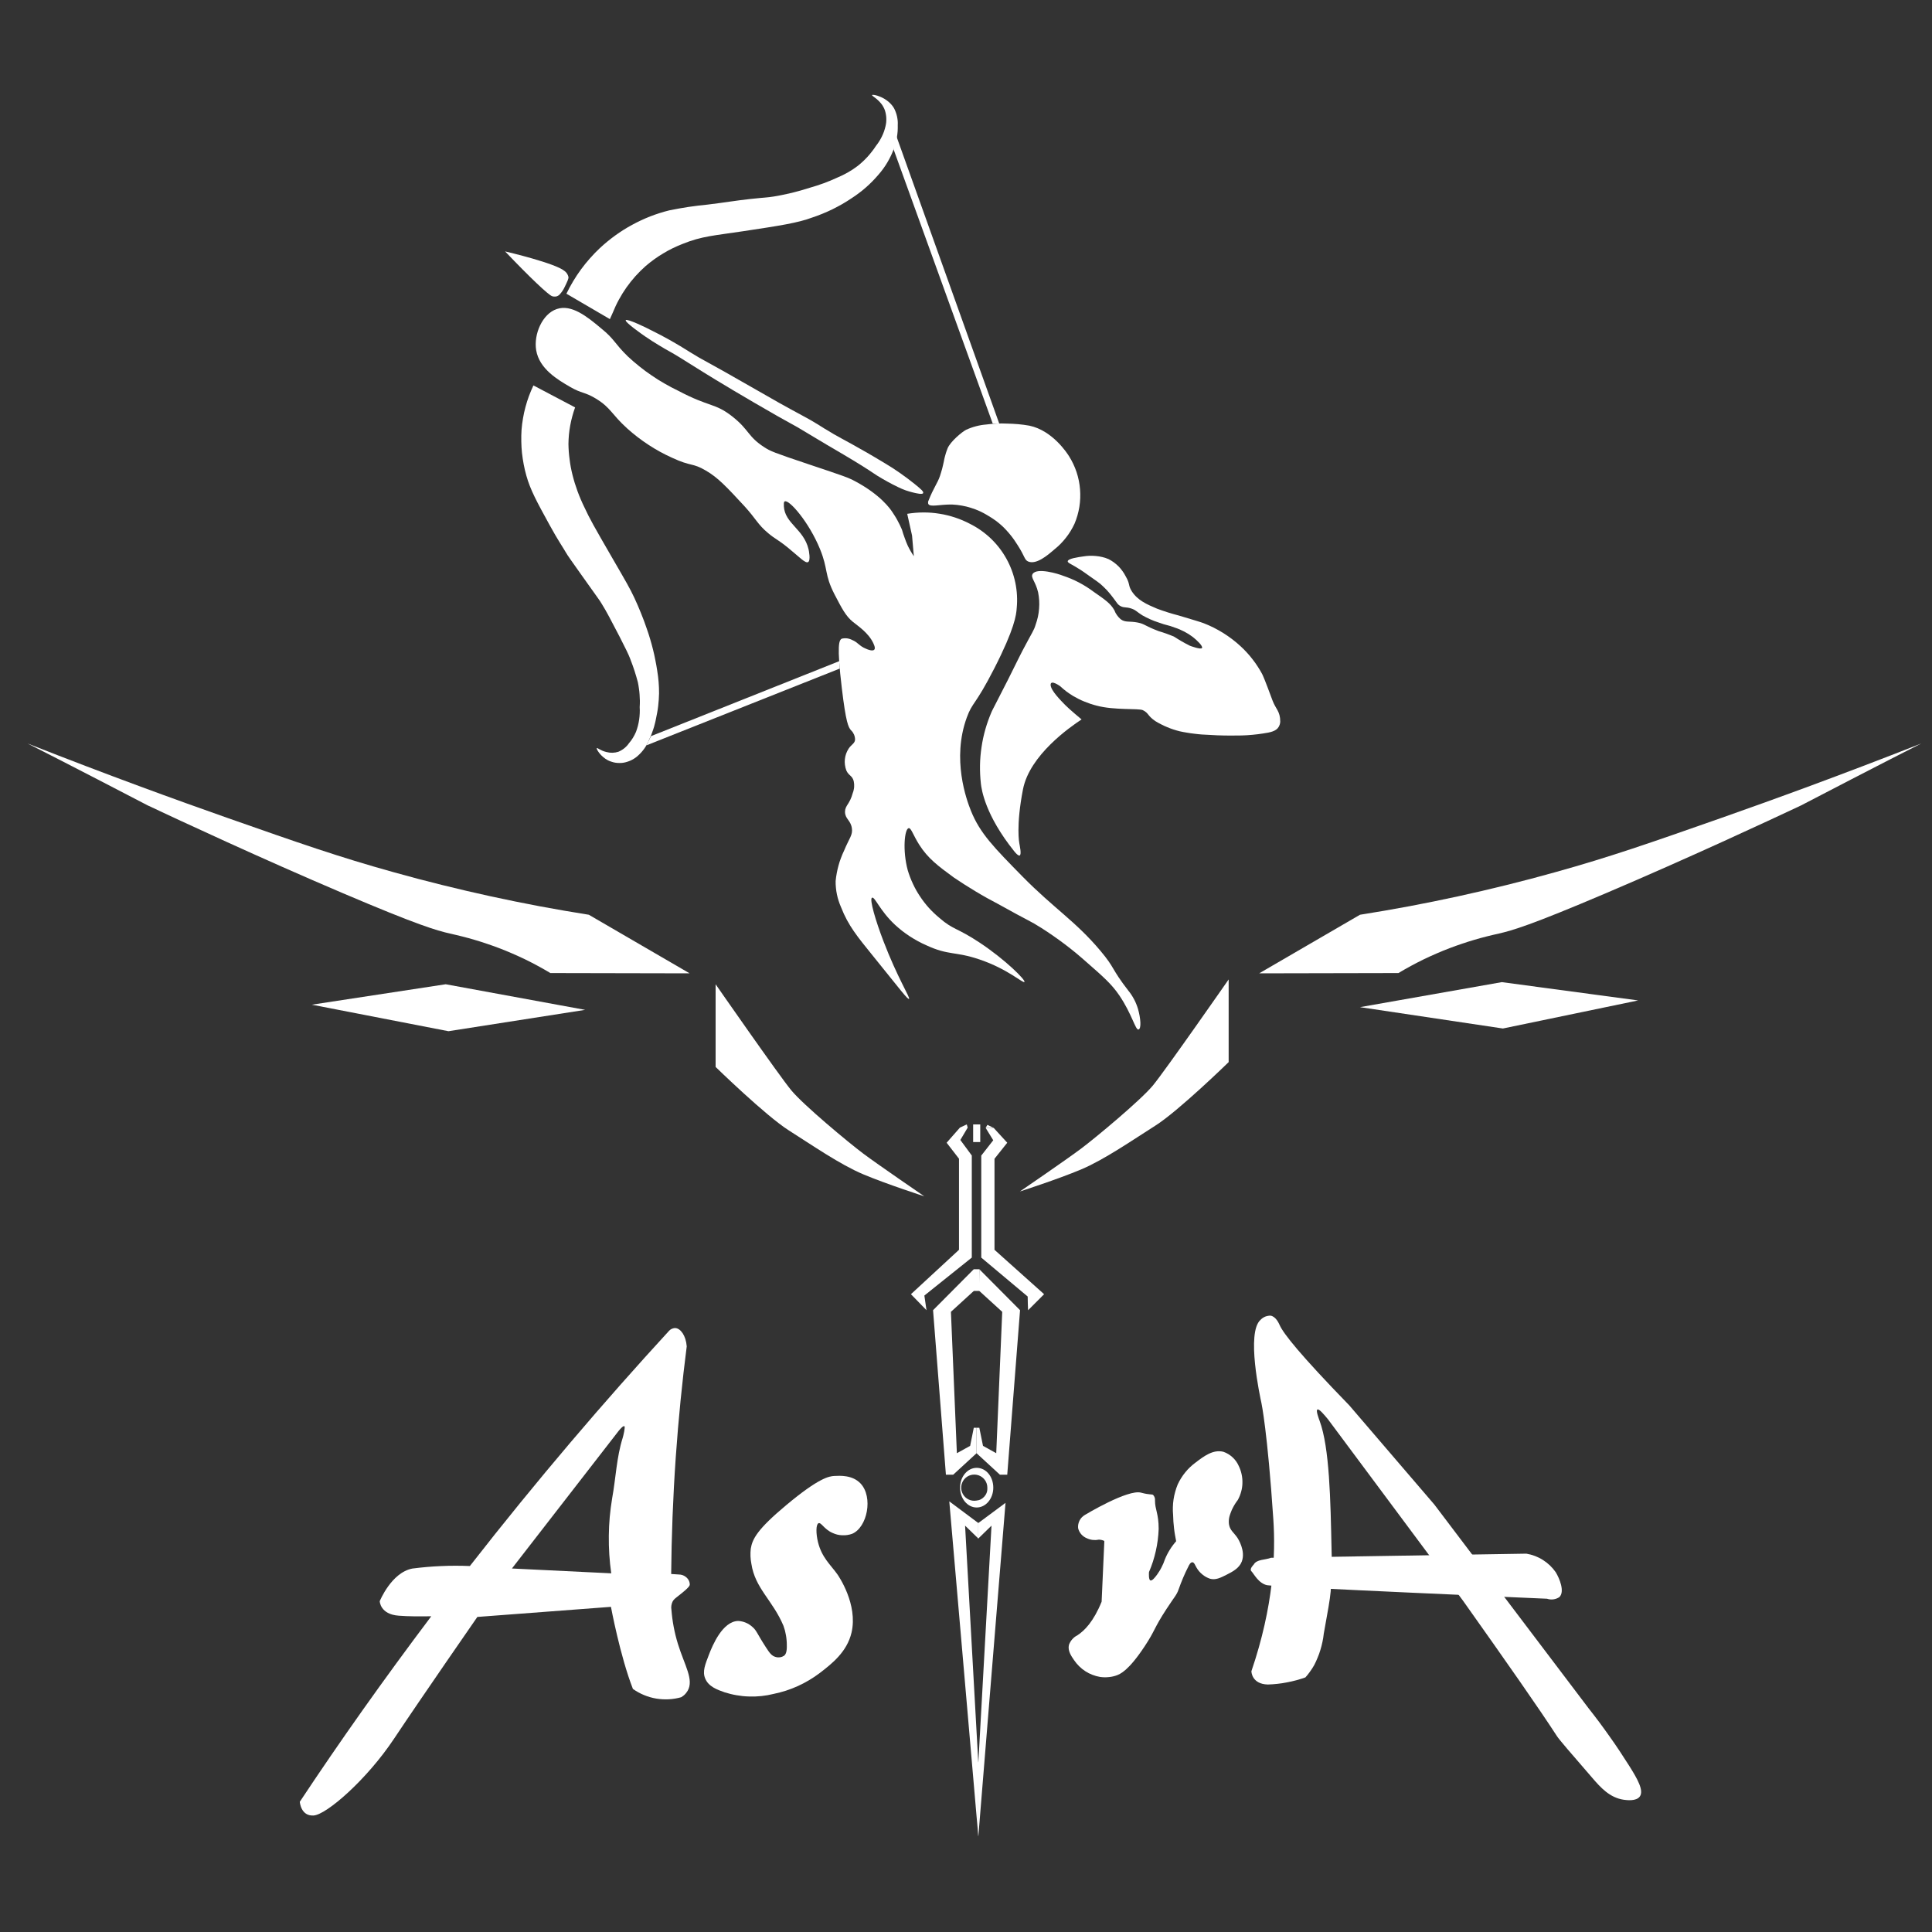 <svg xmlns="http://www.w3.org/2000/svg" viewBox="0 0 400 400" width="400" height="400">
	<rect x="0" y="0" width="400" height="400" fill="#333333" stroke="none"/>
	<style>
		tspan { white-space:pre }
		.shp0 { fill: #ffffff } 
	</style>
	<g id="Layer_1">
		<path id="Layer" class="shp0" d="M263.16 322.52C261.96 322.99 260.16 322.81 259.56 323.94C259.56 323.94 258.61 324.84 259.09 325.31C259.57 325.78 260.55 327.83 262.35 328.2C264.15 328.57 320.28 331 320.29 331L320.29 331C320.5 331.07 320.72 331.12 320.94 331.14C321.16 331.16 321.38 331.16 321.6 331.13C321.82 331.1 322.04 331.05 322.25 330.97C322.46 330.89 322.65 330.79 322.84 330.67C324.02 329.55 322.89 326.81 322.09 325.5C321.74 325 321.34 324.53 320.89 324.1C320.45 323.68 319.96 323.3 319.44 322.97C318.92 322.64 318.37 322.37 317.8 322.15C317.22 321.93 316.63 321.77 316.02 321.67L263.16 322.52Z" />
		<path id="Layer" class="shp0" d="M260.98 273.26C257.98 275.89 260.88 289.14 261.17 290.5C261.17 290.5 262.42 296.36 263.63 314.56C264.12 321.86 263.69 332.51 259.09 346.01C259.09 346.01 259.09 348.67 262.5 348.76C263.16 348.74 263.82 348.69 264.48 348.62C265.14 348.55 265.79 348.45 266.44 348.32C267.09 348.2 267.74 348.05 268.38 347.88C269.01 347.71 269.65 347.51 270.27 347.29C270.44 347.1 270.61 346.9 270.77 346.7C270.93 346.5 271.08 346.29 271.23 346.08C271.38 345.87 271.53 345.66 271.67 345.44C271.81 345.22 271.94 345 272.07 344.78C272.34 344.27 272.58 343.75 272.79 343.22C273.01 342.69 273.21 342.16 273.37 341.61C273.54 341.06 273.68 340.51 273.8 339.94C273.92 339.38 274.01 338.82 274.07 338.25C274.92 333.56 275.34 331.25 275.5 329.53C275.56 328.83 275.6 328.13 275.64 327.43C275.68 326.72 275.7 326.02 275.72 325.32C275.73 324.61 275.74 323.91 275.74 323.21C275.73 322.51 275.72 321.8 275.69 321.1C275.47 310.38 275.26 299.74 273.22 294.19C273.05 293.72 272.4 292.03 272.75 291.83C273.1 291.63 274.1 292.83 274.93 293.83L302.93 331.45C311.93 344.14 318.59 353.65 322.35 359.45C322.82 360.18 325.09 362.81 329.65 368.07C331.37 370.07 333.26 372.19 336.18 372.62C336.71 372.69 338.74 372.99 339.5 371.95C340.4 370.72 338.99 368.27 337.32 365.61C336.67 364.58 336.01 363.56 335.33 362.54C334.66 361.53 333.97 360.52 333.26 359.53C332.56 358.53 331.84 357.55 331.12 356.57C330.39 355.59 329.64 354.63 328.89 353.67L296.98 311.52L279.36 290.97C269.16 280.47 265.76 276.15 264.96 274.39C264.8 274.04 264.2 272.6 263.07 272.39C262.88 272.38 262.68 272.4 262.49 272.44C262.3 272.47 262.11 272.53 261.93 272.6C261.75 272.68 261.58 272.77 261.42 272.88C261.26 272.99 261.11 273.12 260.98 273.26Z" />
		<path id="Layer" class="shp0" d="M228.64 319.11C228.45 323.28 228.27 327.45 228.08 331.61C226.4 335.75 224.53 337.61 223.08 338.56C222.88 338.66 222.68 338.78 222.5 338.92C222.32 339.06 222.15 339.22 222 339.39C221.85 339.56 221.71 339.74 221.6 339.94C221.48 340.14 221.39 340.34 221.31 340.56C221.02 341.77 221.81 342.9 222.38 343.72C222.69 344.18 223.04 344.6 223.43 344.98C223.82 345.37 224.25 345.71 224.71 346.01C225.17 346.31 225.66 346.56 226.17 346.75C226.68 346.95 227.21 347.1 227.75 347.19C228.02 347.23 228.29 347.25 228.56 347.26C228.83 347.27 229.1 347.27 229.37 347.24C229.64 347.22 229.91 347.19 230.18 347.14C230.45 347.09 230.71 347.02 230.97 346.94C231.97 346.63 233.67 345.85 236.97 340.88C239.23 337.47 238.8 337.27 241.52 333.11C243.27 330.42 243.6 330.28 244.04 329.01C244.18 328.61 244.33 328.21 244.48 327.82C244.63 327.42 244.79 327.03 244.96 326.64C245.13 326.25 245.3 325.86 245.48 325.47C245.66 325.09 245.85 324.71 246.04 324.33C246.17 324.05 246.47 323.44 246.86 323.45C247.25 323.46 247.41 324.03 247.74 324.58C247.89 324.84 248.07 325.09 248.27 325.33C248.47 325.56 248.69 325.77 248.93 325.97C249.16 326.16 249.42 326.34 249.68 326.49C249.95 326.63 250.23 326.76 250.52 326.86C251.68 327.18 252.71 326.66 253.93 326.04C255.15 325.42 256.54 324.72 257.09 323.32C257.96 321.09 256.28 318.51 256.2 318.39C255.47 317.3 254.63 316.85 254.44 315.55C254.42 315.41 254.41 315.28 254.41 315.14C254.4 315 254.41 314.86 254.42 314.72C254.43 314.59 254.44 314.45 254.47 314.31C254.49 314.18 254.52 314.04 254.56 313.91C254.65 313.61 254.75 313.31 254.87 313.02C254.98 312.72 255.11 312.43 255.26 312.15C255.4 311.87 255.56 311.6 255.73 311.33C255.89 311.07 256.08 310.81 256.27 310.56C256.57 310.02 256.8 309.45 256.96 308.86C257.13 308.27 257.22 307.66 257.23 307.05C257.25 306.44 257.19 305.82 257.06 305.22C256.93 304.62 256.73 304.04 256.46 303.49C256.31 303.15 256.13 302.83 255.91 302.53C255.7 302.24 255.45 301.96 255.18 301.71C254.91 301.46 254.61 301.24 254.3 301.05C253.98 300.86 253.65 300.7 253.3 300.58C251.16 300.03 249.22 301.52 247.55 302.79C247.15 303.08 246.77 303.4 246.41 303.74C246.05 304.08 245.71 304.44 245.4 304.83C245.09 305.21 244.8 305.61 244.54 306.03C244.27 306.45 244.04 306.89 243.83 307.34C243.62 307.84 243.45 308.35 243.31 308.87C243.16 309.38 243.05 309.91 242.97 310.44C242.89 310.97 242.84 311.51 242.83 312.05C242.81 312.59 242.83 313.12 242.88 313.66C242.89 314.12 242.91 314.57 242.94 315.03C242.97 315.48 243.02 315.94 243.07 316.39C243.12 316.84 243.18 317.29 243.26 317.74C243.33 318.2 243.42 318.64 243.51 319.09C243.26 319.37 243.03 319.66 242.81 319.96C242.58 320.26 242.37 320.57 242.18 320.89C241.98 321.2 241.8 321.53 241.63 321.86C241.46 322.19 241.31 322.53 241.17 322.88C241.08 323.16 240.97 323.43 240.86 323.7C240.74 323.98 240.62 324.24 240.48 324.5C240.35 324.77 240.2 325.02 240.05 325.27C239.89 325.53 239.73 325.77 239.56 326.01C239.21 326.48 238.56 327.35 238.17 327.21C237.78 327.07 237.87 325.61 237.89 325.47C238.19 324.77 238.46 324.05 238.7 323.32C238.93 322.59 239.13 321.85 239.3 321.11C239.47 320.36 239.6 319.61 239.7 318.85C239.8 318.09 239.86 317.32 239.89 316.56C239.89 313.3 239.12 312.56 239.13 310.66C239.14 310.56 239.14 310.45 239.13 310.35C239.12 310.24 239.09 310.14 239.06 310.04C239.03 309.94 238.98 309.85 238.93 309.76C238.87 309.67 238.81 309.59 238.74 309.51C238.48 309.32 237.96 309.51 236.29 309.05C233.57 308.23 224.6 313.66 224.6 313.66C224.37 313.8 224.16 313.96 223.97 314.16C223.79 314.35 223.63 314.57 223.51 314.81C223.39 315.05 223.3 315.31 223.25 315.57C223.2 315.83 223.18 316.1 223.21 316.37C223.26 316.6 223.34 316.83 223.45 317.04C223.56 317.25 223.69 317.45 223.84 317.63C224 317.81 224.17 317.97 224.36 318.11C224.55 318.25 224.76 318.37 224.98 318.46C225.17 318.55 225.37 318.63 225.57 318.69C225.77 318.75 225.98 318.79 226.18 318.82C226.39 318.84 226.6 318.85 226.81 318.85C227.02 318.84 227.23 318.81 227.44 318.77C227.65 318.73 228.65 318.9 228.64 319.11Z" />
		<path id="Layer" class="shp0" d="M155.44 320.63C155.77 318.63 156.78 316.63 162.77 311.63C169.55 305.96 171.66 305.63 172.77 305.58C173.88 305.53 176.48 305.35 178.17 307.14C180.82 309.95 179.57 316.24 176.42 317.56C176.09 317.68 175.75 317.76 175.41 317.81C175.06 317.86 174.71 317.88 174.37 317.86C174.02 317.85 173.67 317.8 173.33 317.72C173 317.63 172.67 317.52 172.35 317.37C170.59 316.59 170.01 315.12 169.46 315.37C168.91 315.62 168.92 317.53 169.36 319.3C170.16 322.48 171.91 323.91 173.36 325.93C173.61 326.29 177.66 332.16 176.3 338.01C175.36 342.01 172.25 344.44 169.71 346.39C169.01 346.92 168.28 347.41 167.52 347.86C166.77 348.31 165.99 348.71 165.19 349.08C164.39 349.44 163.57 349.76 162.74 350.03C161.9 350.3 161.05 350.52 160.19 350.7C159.36 350.91 158.51 351.06 157.65 351.15C156.8 351.24 155.94 351.27 155.08 351.24C154.22 351.22 153.36 351.13 152.51 350.98C151.67 350.84 150.83 350.63 150.01 350.37C148.49 349.84 146.69 349.19 146.01 347.53C145.38 346.06 146.01 344.59 146.77 342.6C147.53 340.61 149.6 335.68 152.83 335.6C153.1 335.61 153.37 335.65 153.63 335.71C153.9 335.77 154.16 335.85 154.41 335.96C154.66 336.06 154.9 336.19 155.13 336.34C155.35 336.48 155.57 336.65 155.77 336.83C156.66 337.58 156.67 338.12 158.57 341.05C159.32 342.22 159.78 342.84 160.57 343.05C160.72 343.1 160.87 343.12 161.02 343.14C161.18 343.15 161.33 343.14 161.48 343.12C161.64 343.1 161.79 343.06 161.93 343.01C162.07 342.95 162.21 342.88 162.34 342.8C162.73 342.47 162.94 341.91 162.9 340.52C162.9 340.19 162.88 339.86 162.85 339.52C162.82 339.19 162.78 338.86 162.72 338.54C162.66 338.21 162.59 337.88 162.51 337.56C162.42 337.24 162.32 336.92 162.21 336.61C159.97 331.29 156.32 328.86 155.56 323.74C155.51 323.48 155.47 323.23 155.44 322.97C155.41 322.71 155.39 322.45 155.38 322.19C155.37 321.93 155.37 321.67 155.38 321.41C155.39 321.15 155.41 320.89 155.44 320.63Z" />
		<path id="Layer" fill-rule="evenodd" class="shp0" d="M139.01 333.27C139.06 333.87 139.12 334.48 139.2 335.08C139.28 335.68 139.38 336.28 139.49 336.87C139.6 337.47 139.74 338.06 139.88 338.65C140.03 339.24 140.19 339.82 140.37 340.4C141.74 344.81 143.7 347.75 142.37 350.06C142.29 350.2 142.2 350.33 142.1 350.45C142.01 350.58 141.9 350.7 141.79 350.81C141.68 350.92 141.56 351.03 141.43 351.12C141.31 351.22 141.18 351.31 141.04 351.39C140.2 351.63 139.33 351.77 138.46 351.82C137.59 351.86 136.71 351.81 135.85 351.67C134.98 351.52 134.14 351.28 133.33 350.94C132.52 350.61 131.76 350.18 131.04 349.68C128.39 342.91 126.49 332.68 126.49 332.68L98.83 334.77C98.83 334.77 87.26 351.45 81.59 359.97C75.92 368.49 67.58 375.72 64.92 375.88C62.26 376.04 62.07 373.04 62.07 373.04C70.29 360.63 79.36 347.81 89.29 334.63C87.09 334.67 84.44 334.67 82.54 334.51C78.68 334.23 78.62 331.51 78.62 331.51C78.62 331.51 81.02 325.57 85.38 324.75C86.37 324.62 87.35 324.52 88.34 324.43C89.33 324.34 90.33 324.28 91.32 324.24C92.31 324.19 93.31 324.17 94.3 324.17C95.29 324.17 96.29 324.19 97.28 324.23C111.26 306.31 125.15 290.09 138.55 275.5C138.63 275.42 138.72 275.34 138.82 275.27C138.91 275.21 139.02 275.15 139.13 275.1C139.23 275.06 139.35 275.02 139.46 275C139.58 274.97 139.69 274.96 139.81 274.96C140.9 275.02 142.01 276.51 142.18 278.75C141.25 285.99 140.47 293.68 139.91 301.68C139.32 310.15 139.03 318.23 138.96 325.88L140.52 325.98C140.65 325.98 140.77 325.99 140.9 326.01C141.02 326.03 141.14 326.06 141.26 326.09C141.38 326.13 141.5 326.18 141.61 326.24C141.72 326.3 141.83 326.36 141.93 326.44C142.06 326.53 142.19 326.64 142.29 326.76C142.4 326.88 142.5 327.01 142.57 327.15C142.65 327.29 142.71 327.44 142.75 327.6C142.79 327.76 142.81 327.92 142.81 328.08C142.79 328.29 142.7 328.65 140.6 330.29C139.81 330.91 139.49 331.12 139.24 331.61C139.18 331.74 139.13 331.87 139.09 332.01C139.05 332.14 139.02 332.28 139 332.42C138.98 332.56 138.97 332.7 138.97 332.85C138.98 332.99 138.99 333.13 139.01 333.27ZM129.27 295.28C129.04 295.16 128.51 295.73 128.1 296.23L105.99 324.74L126.55 325.74C126.37 324.45 126.23 323.16 126.15 321.86C126.07 320.56 126.03 319.26 126.05 317.96C126.06 316.66 126.13 315.36 126.24 314.07C126.36 312.77 126.53 311.48 126.74 310.2C127.5 306.04 127.65 301.7 128.92 297.7C129.06 297.26 129.5 295.4 129.27 295.28Z" />
		<path id="Layer" class="shp0" d="M202.51 318.51L202.53 318.54L202.56 318.54L202.57 318.5L202.58 315.33L202.56 315.32L202.53 315.32L202.48 315.33L202.51 318.51L202.51 318.51Z" />
		<path id="Layer" class="shp0" d="M202.38 364.86L202.53 364.86L202.56 364.86L202.71 364.86L202.56 380.12L202.53 380.12" />
		<path id="Layer" class="shp0" d="M202.56 318.52L202.56 315.32L208.18 311.15L202.56 380.15L202.56 364.87C203.47 348.55 204.38 332.22 205.28 315.87L202.56 318.52Z" />
		<path id="Layer" class="shp0" d="M202.54 318.52L202.54 315.32L196.54 310.84C198.54 333.93 200.54 357.02 202.54 380.12L202.54 364.87L199.81 315.87L202.54 318.52Z" />
		<path id="Layer" fill-rule="evenodd" class="shp0" d="M205.65 308C205.65 310.27 204.11 312.11 202.21 312.11C200.31 312.11 198.77 310.27 198.77 308C198.77 305.73 200.31 303.9 202.21 303.9C204.16 303.9 205.65 305.73 205.65 308ZM202.16 310.68C202.48 310.65 202.8 310.56 203.09 310.41C203.37 310.26 203.63 310.05 203.84 309.8C204.05 309.55 204.21 309.27 204.31 308.96C204.41 308.65 204.44 308.32 204.42 308C204.42 306.86 203.7 305.85 202.64 305.46C201.57 305.07 200.37 305.39 199.64 306.26C198.91 307.13 198.79 308.36 199.36 309.35C199.92 310.34 201.04 310.87 202.16 310.68Z" />
		<path id="Layer" class="shp0" d="M201.48 232.8L202.95 232.8L202.95 236.45L201.48 236.45L201.48 232.8Z" />
		<path id="Layer" class="shp0" d="M201.37 267.27L202.95 267.27L202.76 262.78L201.61 262.78" />
		<path id="Layer" class="shp0" d="M201.61 262.78L201.61 267.28L196.88 271.6L198.11 300.87L200.86 299.35L201.61 295.61L202.19 295.61L202.19 300.87L197.35 305.32L195.84 305.32L193.18 271.26L201.61 262.78L201.61 262.78Z" />
		<path id="Layer" class="shp0" d="M202.76 262.78L202.76 267.28L207.5 271.6L206.26 300.87L203.52 299.35L202.76 295.61L202.18 295.61L202.18 300.87L207.02 305.32L208.54 305.32L211.19 271.26L202.76 262.78L202.76 262.78Z" />
		<path id="Layer" class="shp0" d="M205.73 233.52L204.07 233.52L204.43 232.89" />
		<path id="Layer" class="shp0" d="M204.07 233.52L205.64 236.08L203.16 239.25L203.16 260.37L212.77 268.43C212.77 269.37 212.82 270.32 212.85 271.27L216.17 267.95L205.9 258.76L205.9 239.91L208.54 236.59L205.73 233.52L204.07 233.52Z" />
		<path id="Layer" class="shp0" d="M200.35 233.46L198.83 236.02L201.2 239.24L201.2 260.37L191.38 268.23L191.82 271.26L188.6 267.95L198.55 258.76L198.55 239.9L195.99 236.59L198.74 233.46L200.16 232.8L200.35 233.46L200.35 233.46Z" />
		<path id="Layer" class="shp0" d="M254.38 202.78L254.38 219.9C254.38 219.9 244.02 230 239.22 233.04C234.42 236.08 228.61 240.11 223.81 242.13C219.01 244.15 211.16 246.68 211.16 246.68C211.16 246.68 220.76 240.11 223.79 237.84C226.82 235.57 236.17 227.79 238.7 224.73C241.23 221.67 254.38 202.78 254.38 202.78Z" />
		<path id="Layer" class="shp0" d="M148.16 203.78L148.16 220.9C148.16 220.9 158.52 231 163.32 234.04C168.12 237.08 173.93 241.11 178.73 243.13C183.53 245.15 191.36 247.68 191.36 247.68C191.36 247.68 181.76 241.11 178.73 238.84C175.7 236.57 166.35 228.79 163.82 225.73C161.29 222.67 148.16 203.78 148.16 203.78Z" />
		<path id="Layer" class="shp0" d="M142.78 201.52L121.91 189.39C118.5 188.85 115.1 188.26 111.71 187.63C108.32 186.99 104.94 186.3 101.57 185.57C98.2 184.83 94.84 184.05 91.5 183.22C88.15 182.39 84.81 181.51 81.49 180.58C70.19 177.44 61.87 174.53 47 169.31C36.56 165.64 22.44 160.52 5.7 153.93C12.52 157.36 29.14 165.99 30.58 166.75C37.58 170.04 53.79 177.6 70.88 184.88C86.7 191.62 90.39 192.64 93.14 193.28C94 193.47 94.86 193.67 95.72 193.89C96.57 194.1 97.42 194.34 98.27 194.59C99.11 194.84 99.95 195.1 100.79 195.39C101.63 195.67 102.46 195.97 103.28 196.28C104.21 196.63 105.12 197 106.03 197.4C106.94 197.79 107.84 198.2 108.73 198.63C109.62 199.06 110.5 199.52 111.37 199.99C112.24 200.46 113.1 200.95 113.95 201.46L142.78 201.52Z" />
		<path id="Layer" class="shp0" d="M260.7 201.52L281.57 189.39C284.98 188.85 288.38 188.26 291.77 187.63C295.16 186.99 298.54 186.3 301.91 185.57C305.28 184.83 308.64 184.05 311.98 183.22C315.33 182.39 318.67 181.51 321.99 180.58C333.28 177.44 341.61 174.53 356.48 169.31C366.91 165.64 381.04 160.52 397.78 153.93C390.96 157.36 374.34 165.99 372.9 166.75C365.9 170.04 349.69 177.6 332.6 184.88C316.78 191.62 313.08 192.64 310.34 193.28C309.48 193.47 308.62 193.67 307.76 193.89C306.91 194.1 306.06 194.34 305.21 194.59C304.37 194.84 303.53 195.1 302.69 195.39C301.85 195.67 301.02 195.97 300.2 196.28C299.27 196.63 298.36 197 297.45 197.4C296.54 197.79 295.64 198.2 294.75 198.63C293.86 199.06 292.98 199.52 292.11 199.99C291.24 200.46 290.38 200.95 289.53 201.46L260.7 201.52Z" />
		<path id="Layer" class="shp0" d="M281.57 208.52L310.94 203.34L339.16 207.13L311.16 212.94L281.57 208.52Z" />
		<path id="Layer" class="shp0" d="M64.56 208.01L92.28 203.78L121.15 209.08L92.85 213.5L64.56 208.01L64.56 208.01Z" />
		<path id="Layer" class="shp0" d="M205.53 87.69L184.99 30.88L185.5 27.95L206.88 87.69L205.53 87.69L205.53 87.69Z" />
		<path id="Layer" class="shp0" d="M173.75 136.89L134.78 152.41L133.85 154.31L173.87 138.42L173.75 136.89" />
		<path id="Layer" class="shp0" d="M104.57 52.05C109.66 57.39 113.57 61.11 114.33 61.33C114.41 61.35 114.49 61.37 114.58 61.39C114.66 61.4 114.75 61.4 114.83 61.4C114.91 61.4 115 61.4 115.08 61.39C115.17 61.37 115.25 61.35 115.33 61.33C115.4 61.3 115.46 61.27 115.52 61.24C115.58 61.2 115.64 61.16 115.7 61.12C115.76 61.08 115.81 61.03 115.86 60.98C115.91 60.93 115.96 60.88 116 60.82C116.09 60.72 116.18 60.61 116.26 60.5C116.34 60.39 116.42 60.28 116.5 60.16C116.57 60.05 116.65 59.93 116.71 59.81C116.78 59.69 116.84 59.56 116.9 59.44C117.46 58.28 117.75 57.69 117.69 57.32C117.66 57.2 117.62 57.09 117.57 56.97C117.52 56.86 117.47 56.75 117.4 56.65C117.33 56.55 117.26 56.45 117.17 56.36C117.09 56.28 117 56.19 116.9 56.12C115.03 54.52 105.26 52.21 104.57 52.05Z" />
		<path id="Layer" class="shp0" d="M129.55 66.29C129.32 66.69 133.04 69.29 133.55 69.64C135.76 71.16 137.55 72.12 137.55 72.16C142.2 74.7 143.07 75.73 156 83.28C164.77 88.4 163.25 87.28 167.55 89.91C172.22 92.77 177.04 95.37 181.55 98.44C181.91 98.67 182.28 98.89 182.65 99.1C183.01 99.32 183.39 99.53 183.76 99.73C184.13 99.94 184.51 100.14 184.89 100.33C185.27 100.53 185.65 100.72 186.04 100.9C186.28 101.02 186.52 101.12 186.77 101.23C187.01 101.33 187.26 101.43 187.51 101.52C187.76 101.61 188.01 101.69 188.27 101.76C188.52 101.84 188.78 101.91 189.04 101.97C189.79 102.15 190.96 102.42 191.12 102.1C191.28 101.78 190.68 101.27 189.36 100.2C188.89 99.82 188.41 99.45 187.93 99.09C187.44 98.72 186.96 98.37 186.46 98.02C185.96 97.67 185.46 97.33 184.96 97C184.45 96.67 183.94 96.35 183.42 96.04C181.42 94.82 179.87 93.94 179.57 93.76C174.46 90.82 173.79 90.65 170.66 88.71C169.5 87.99 168.97 87.63 167.76 86.94C166.55 86.25 165.58 85.76 163.76 84.76C161.94 83.76 161.25 83.39 156.99 80.94C144.64 73.84 146.33 75.06 142.78 72.86C142.13 72.44 141.47 72.03 140.81 71.64C140.14 71.24 139.47 70.85 138.8 70.47C138.13 70.09 137.45 69.72 136.76 69.36C136.08 69 135.39 68.65 134.69 68.31C133.93 67.89 129.78 65.89 129.55 66.29Z" />
		<path id="Layer" class="shp0" d="M213.79 118.84C213.33 119.58 214.39 120.35 214.93 122.63C215.04 123.19 215.11 123.75 215.15 124.31C215.18 124.88 215.18 125.45 215.13 126.01C215.09 126.57 215.01 127.14 214.89 127.69C214.77 128.24 214.61 128.79 214.42 129.32C214.02 130.64 213.81 130.68 211.71 134.69C210.98 136.07 211.36 135.4 208.71 140.69C205.56 146.9 205.61 146.69 205.3 147.38C204.8 148.54 204.37 149.73 204.02 150.95C203.67 152.17 203.4 153.41 203.22 154.66C203.03 155.91 202.92 157.17 202.9 158.44C202.88 159.71 202.94 160.97 203.08 162.23C203.22 163.49 203.98 168.76 209.97 176.23C210.77 177.23 211.05 177.14 211.11 177.12C211.55 176.92 211.11 175.05 211.04 174.59C211.04 174.59 210.31 171.04 211.8 163.41C213.19 156.32 221.53 150.53 223.93 148.95C223.93 148.95 221.34 146.8 220.52 145.95C219.7 145.1 217.52 142.95 217.52 141.78C217.52 140.61 219.52 142.09 219.52 142.09C219.72 142.28 219.93 142.46 220.14 142.64C220.36 142.82 220.57 142.99 220.79 143.16C221.01 143.32 221.24 143.49 221.47 143.64C221.7 143.8 221.93 143.95 222.17 144.09C222.55 144.31 222.94 144.52 223.33 144.72C223.72 144.91 224.12 145.1 224.53 145.26C224.94 145.43 225.35 145.58 225.76 145.72C226.18 145.86 226.6 145.98 227.03 146.09C230.73 147.09 235.78 146.61 236.63 147.04C237.88 147.66 237.53 148.17 239.22 149.31C239.61 149.55 240 149.77 240.41 149.97C240.81 150.18 241.22 150.37 241.64 150.54C242.06 150.72 242.48 150.88 242.91 151.02C243.35 151.16 243.78 151.29 244.22 151.4C244.73 151.51 245.24 151.61 245.75 151.69C246.26 151.78 246.78 151.85 247.29 151.91C247.81 151.98 248.33 152.03 248.84 152.07C249.36 152.11 249.88 152.13 250.4 152.15C252.8 152.31 254.31 152.3 257.06 152.27C257.44 152.26 257.81 152.24 258.19 152.22C258.57 152.19 258.94 152.16 259.32 152.13C259.69 152.09 260.07 152.05 260.44 152.01C260.81 151.96 261.19 151.91 261.56 151.85C263 151.64 264.22 151.39 264.73 150.5C264.78 150.42 264.82 150.33 264.86 150.25C264.9 150.16 264.94 150.07 264.96 149.98C264.99 149.88 265.01 149.79 265.03 149.7C265.05 149.6 265.06 149.51 265.06 149.41C265.06 147.23 264.13 146.84 263.45 145C261.83 140.62 261.53 140 261.32 139.56C261.03 139.02 260.72 138.49 260.38 137.98C260.05 137.46 259.69 136.96 259.31 136.48C258.94 135.99 258.54 135.52 258.12 135.07C257.71 134.62 257.27 134.18 256.82 133.77C256.27 133.26 255.69 132.78 255.1 132.33C254.5 131.88 253.89 131.45 253.25 131.05C252.61 130.66 251.96 130.29 251.29 129.95C250.62 129.62 249.94 129.31 249.24 129.04C248.65 128.81 247.11 128.35 244.03 127.43C243.65 127.33 243.27 127.23 242.89 127.12C242.51 127.01 242.14 126.9 241.76 126.78C241.39 126.66 241.01 126.54 240.64 126.41C240.27 126.28 239.9 126.15 239.53 126.01C237.46 125.13 235.53 124.3 234.32 122.41C233.52 121.15 234.03 120.97 233.04 119.28C232.85 118.91 232.63 118.55 232.38 118.21C232.14 117.87 231.86 117.55 231.57 117.25C231.27 116.95 230.95 116.68 230.61 116.43C230.27 116.18 229.91 115.96 229.54 115.77C229.33 115.68 229.11 115.59 228.89 115.52C228.67 115.45 228.44 115.38 228.22 115.33C227.99 115.27 227.76 115.23 227.53 115.19C227.3 115.15 227.07 115.13 226.84 115.11C226.62 115.09 226.4 115.08 226.19 115.07C225.97 115.06 225.75 115.07 225.53 115.07C225.31 115.08 225.1 115.1 224.88 115.12C224.66 115.14 224.45 115.17 224.23 115.21C223.23 115.35 221.11 115.64 221.06 116.21C221.06 116.58 221.78 116.73 223.76 118.01C224.14 118.25 224.63 118.6 225.6 119.29C226.89 120.19 227.54 120.65 227.83 120.9C228.06 121.1 228.29 121.31 228.51 121.53C228.73 121.74 228.95 121.96 229.16 122.18C229.36 122.41 229.57 122.64 229.77 122.88C229.96 123.11 230.16 123.35 230.34 123.6C231.27 124.78 231.34 125.17 232.06 125.52C232.78 125.87 233.12 125.64 234.14 125.96C235.16 126.28 235.33 126.66 236.5 127.39C236.76 127.54 237.03 127.69 237.3 127.82C237.57 127.96 237.84 128.09 238.12 128.21C238.4 128.33 238.68 128.45 238.96 128.56C239.25 128.67 239.53 128.77 239.82 128.86C241.69 129.55 241.69 129.34 243.27 129.95C243.6 130.06 243.93 130.18 244.25 130.32C244.57 130.46 244.89 130.61 245.2 130.77C245.51 130.93 245.81 131.11 246.11 131.29C246.4 131.48 246.69 131.68 246.97 131.89C247.82 132.56 249.1 133.78 248.86 134.16C248.62 134.54 246.56 133.77 246.35 133.69C246.07 133.55 245.78 133.4 245.5 133.25C245.22 133.1 244.94 132.95 244.67 132.79C244.39 132.63 244.12 132.47 243.85 132.3C243.57 132.14 243.31 131.96 243.04 131.79C242.78 131.68 242.52 131.58 242.26 131.48C241.99 131.38 241.73 131.28 241.46 131.18C241.2 131.09 240.93 131 240.67 130.91C240.4 130.82 240.13 130.74 239.86 130.66C236.86 129.51 237.05 129.2 235.6 128.9C233.77 128.53 233.02 128.95 232 128.19C231.86 128.07 231.72 127.93 231.6 127.79C231.47 127.65 231.35 127.5 231.25 127.35C231.14 127.19 231.04 127.03 230.95 126.87C230.86 126.7 230.79 126.53 230.72 126.35C229.93 124.92 228.72 124.12 226.41 122.51C225.93 122.15 225.44 121.81 224.93 121.49C224.42 121.17 223.9 120.87 223.37 120.59C222.84 120.31 222.3 120.06 221.74 119.82C221.19 119.59 220.63 119.38 220.06 119.19C219.16 118.82 214.66 117.44 213.79 118.84Z" />
		<path id="Layer" class="shp0" d="M204.61 106.79C204.05 106.44 203.48 106.13 202.88 105.85C202.28 105.58 201.67 105.34 201.04 105.15C200.42 104.95 199.78 104.79 199.13 104.68C198.49 104.56 197.84 104.49 197.18 104.46C194.61 104.39 192.53 105.09 192.18 104.31C192.16 104.25 192.15 104.18 192.15 104.12C192.14 104.05 192.15 103.99 192.15 103.92C192.16 103.85 192.18 103.79 192.2 103.73C192.22 103.67 192.25 103.61 192.28 103.55C193.28 101.01 194.08 100.09 194.61 98.55C194.69 98.3 194.77 98.06 194.84 97.81C194.92 97.56 194.99 97.31 195.06 97.06C195.12 96.81 195.19 96.56 195.24 96.31C195.3 96.06 195.36 95.8 195.41 95.55C195.44 95.41 195.46 95.27 195.49 95.13C195.52 94.98 195.56 94.84 195.59 94.7C195.63 94.56 195.66 94.42 195.7 94.29C195.74 94.15 195.78 94.01 195.82 93.87C195.86 93.73 196 93.29 196.19 92.82C196.76 91.42 199.19 89.4 200.03 88.98C200.36 88.83 200.69 88.69 201.03 88.57C201.37 88.45 201.72 88.34 202.07 88.25C202.42 88.16 202.77 88.08 203.13 88.02C203.48 87.96 203.84 87.92 204.2 87.89C204.55 87.84 204.91 87.8 205.26 87.77C205.62 87.74 205.97 87.71 206.33 87.7C206.68 87.68 207.04 87.67 207.39 87.67C207.75 87.68 208.1 87.68 208.46 87.7C208.85 87.71 209.24 87.72 209.63 87.74C210.02 87.76 210.41 87.79 210.8 87.82C211.19 87.86 211.58 87.9 211.96 87.95C212.35 88.01 212.74 88.06 213.12 88.13C217.92 89.13 220.96 93.86 221.33 94.45C221.98 95.48 222.5 96.59 222.89 97.74C223.27 98.9 223.52 100.1 223.61 101.31C223.71 102.53 223.66 103.75 223.47 104.95C223.27 106.15 222.94 107.33 222.46 108.45C222.22 108.96 221.95 109.46 221.66 109.94C221.36 110.43 221.04 110.89 220.69 111.33C220.34 111.78 219.97 112.2 219.57 112.61C219.17 113.01 218.75 113.39 218.31 113.74C216.91 114.95 214.58 116.95 212.89 116.26C212.08 115.92 212.23 115.26 210.73 112.93C210.51 112.58 210.29 112.23 210.05 111.89C209.82 111.55 209.57 111.22 209.31 110.89C209.05 110.57 208.79 110.25 208.51 109.95C208.23 109.64 207.95 109.34 207.65 109.05C207.42 108.83 207.18 108.62 206.94 108.42C206.7 108.22 206.45 108.02 206.2 107.83C205.94 107.64 205.68 107.46 205.42 107.29C205.15 107.11 204.88 106.95 204.61 106.79L204.61 106.79Z" />
		<path id="Layer" class="shp0" d="M115.28 63.98C112.28 64.98 110.46 69.21 111.01 72.51C111.66 76.4 115.52 78.64 118.01 80.09C120.5 81.54 121.01 81.09 123.41 82.55C126.5 84.45 126.57 85.73 129.86 88.71C130.55 89.33 131.26 89.92 132 90.49C132.73 91.05 133.49 91.59 134.27 92.1C135.04 92.61 135.84 93.08 136.65 93.53C137.46 93.97 138.29 94.39 139.14 94.77C143.14 96.64 143.34 95.77 146.14 97.43C148.66 98.88 150.5 100.88 154.14 104.81C156.55 107.45 156.86 108.57 159.06 110.4C160.63 111.71 160.91 111.58 163.23 113.47C165.55 115.36 166.73 116.69 167.31 116.37C167.89 116.05 167.45 113.91 167.4 113.72C166.4 109.51 162.49 108.41 162.29 104.81C162.29 104.39 162.23 103.9 162.47 103.81C163.36 103.36 167.47 108.06 169.77 113.67C171.5 117.9 170.63 118.87 172.77 123.04C174.33 126.04 175.11 127.54 176.56 128.73C177.66 129.63 179.81 131.02 180.82 133.18C181.23 134.04 181.14 134.36 181.01 134.51C180.69 134.87 179.7 134.51 179.31 134.32C177.86 133.74 177.67 133.01 176.47 132.52C176.31 132.43 176.13 132.36 175.95 132.3C175.78 132.24 175.59 132.2 175.41 132.17C175.22 132.15 175.03 132.14 174.85 132.15C174.66 132.16 174.47 132.19 174.29 132.23C173.73 132.51 173.2 133.4 174.29 142.47C175.14 149.64 175.65 150.57 176.18 151.18C176.32 151.31 176.44 151.45 176.55 151.6C176.65 151.75 176.74 151.92 176.82 152.09C176.89 152.26 176.94 152.44 176.98 152.62C177.02 152.81 177.03 152.99 177.03 153.18C176.93 153.96 176.31 154.1 175.71 154.98C175.49 155.31 175.32 155.67 175.18 156.04C175.05 156.41 174.96 156.8 174.92 157.2C174.88 157.59 174.88 157.99 174.94 158.38C174.99 158.77 175.09 159.16 175.23 159.53C175.73 160.63 176.43 160.53 176.75 161.71C176.79 161.91 176.82 162.12 176.84 162.33C176.85 162.54 176.85 162.75 176.84 162.95C176.82 163.16 176.79 163.37 176.74 163.57C176.7 163.78 176.64 163.98 176.56 164.17C175.92 166.55 174.98 166.72 174.95 168.05C174.95 169.58 176.11 169.76 176.37 171.46C176.59 172.88 175.86 173.46 174.76 176.11C174.52 176.6 174.31 177.11 174.12 177.62C173.92 178.13 173.75 178.65 173.61 179.18C173.46 179.71 173.34 180.24 173.24 180.78C173.14 181.32 173.06 181.86 173.01 182.41C173 182.88 173.02 183.34 173.07 183.81C173.11 184.27 173.18 184.73 173.28 185.19C173.37 185.65 173.49 186.1 173.64 186.54C173.78 186.99 173.95 187.42 174.14 187.85C175.61 191.63 177.51 193.92 180.73 197.9C186.55 205.09 187.93 206.99 188.21 206.8C188.49 206.61 185.77 202.34 182.91 194.86C181.29 190.64 179.96 186.13 180.54 185.86C181.12 185.59 182.11 188.48 185.28 191.45C185.76 191.89 186.26 192.32 186.77 192.72C187.29 193.12 187.82 193.5 188.37 193.86C188.91 194.21 189.48 194.55 190.05 194.86C190.62 195.17 191.21 195.46 191.81 195.72C196.42 197.86 197.76 196.93 202.81 198.65C208.72 200.65 211.81 203.65 212.1 203.3C212.39 202.95 208.24 198.75 202.81 195.15C198.12 192.04 197.33 192.53 194.48 190.03C193.71 189.39 192.98 188.7 192.31 187.96C191.64 187.22 191.03 186.42 190.48 185.59C189.92 184.76 189.43 183.89 189.01 182.98C188.58 182.07 188.23 181.14 187.94 180.18C186.83 176.08 187.27 171.62 188.13 171.46C188.64 171.37 189.03 172.86 190.31 174.88C192.12 177.73 194.2 179.28 197.51 181.7C198.25 182.2 198.99 182.69 199.75 183.17C200.5 183.65 201.26 184.12 202.03 184.58C202.79 185.04 203.56 185.48 204.34 185.92C205.12 186.35 205.91 186.78 206.7 187.19C213.27 190.86 213.13 190.55 215.6 192.12C216.43 192.65 217.25 193.19 218.05 193.75C218.86 194.31 219.65 194.89 220.44 195.48C221.22 196.07 221.99 196.68 222.75 197.3C223.5 197.93 224.25 198.57 224.98 199.22C228.41 202.22 230.13 203.73 231.71 206.04C234.35 209.91 235.08 213.31 235.71 213.15C236.34 212.99 236.16 210.8 235.61 208.89C235.51 208.55 235.39 208.21 235.25 207.87C235.12 207.54 234.97 207.21 234.8 206.9C234.63 206.58 234.45 206.27 234.25 205.97C234.05 205.67 233.84 205.38 233.61 205.1C229.97 200.4 230.96 200.58 227.83 196.85C222.69 190.73 218.23 188.1 211.73 181.51C205.85 175.51 202.91 172.57 201.02 167.86C200.1 165.58 197.02 157.13 200.17 148.54C201.34 145.31 201.89 146.15 205.85 138.4C210.07 130.15 210.41 127.31 210.5 125.9C210.67 124.14 210.57 122.36 210.21 120.63C209.85 118.9 209.23 117.23 208.37 115.68C207.51 114.13 206.42 112.72 205.15 111.5C203.87 110.28 202.41 109.25 200.83 108.46C199.84 107.94 198.81 107.5 197.75 107.15C196.69 106.8 195.6 106.53 194.5 106.36C193.4 106.18 192.28 106.09 191.16 106.1C190.05 106.1 188.93 106.2 187.83 106.38L188.83 110.88C188.96 112.31 189.08 113.73 189.2 115.16C189.08 114.99 188.97 114.82 188.86 114.64C188.75 114.47 188.64 114.29 188.54 114.11C188.43 113.94 188.33 113.76 188.24 113.57C188.14 113.39 188.05 113.21 187.96 113.02C187.84 112.75 187.73 112.47 187.61 112.2C187.5 111.92 187.4 111.64 187.3 111.36C187.19 111.08 187.1 110.8 187 110.51C186.91 110.23 186.82 109.95 186.74 109.66C186.61 109.34 186.46 109.02 186.31 108.71C186.16 108.39 186 108.08 185.83 107.78C185.67 107.47 185.49 107.17 185.31 106.88C185.13 106.58 184.94 106.29 184.74 106C184.33 105.38 182.34 102.47 177.07 99.65C175.56 98.85 174.97 98.65 167.5 96.15C160.03 93.65 159.5 93.39 158.31 92.64C154.75 90.36 155.17 89.01 151.58 86.2C147.99 83.39 146.92 84.34 140.41 80.9C139.46 80.44 138.52 79.95 137.61 79.42C136.69 78.9 135.8 78.34 134.93 77.74C134.05 77.15 133.2 76.52 132.38 75.86C131.55 75.2 130.75 74.51 129.98 73.79C127.23 71.12 127.24 70.22 124.49 68.01C121.53 65.52 118.32 62.95 115.28 63.98Z" />
		<path id="Layer" class="shp0" d="M119.07 84.35L110.44 79.8C110.1 80.52 109.79 81.26 109.51 82C109.24 82.75 108.99 83.51 108.79 84.28C108.58 85.05 108.41 85.83 108.28 86.62C108.14 87.4 108.04 88.2 107.98 88.99C107.93 89.79 107.91 90.59 107.93 91.39C107.94 92.19 107.99 92.99 108.07 93.78C108.16 94.58 108.28 95.37 108.43 96.16C108.58 96.94 108.76 97.72 108.98 98.49C109.8 101.42 111.13 103.86 113.8 108.72C115.43 111.72 116.8 113.72 117.14 114.35C117.48 114.98 118.49 116.35 120.42 119.09C124.12 124.33 124.03 124.09 124.59 125.03C125.53 126.53 126.44 128.28 128.26 131.78C129.62 134.42 130.12 135.5 130.42 136.25L130.59 136.71C130.73 137.08 130.87 137.45 131.01 137.83C131.14 138.2 131.27 138.58 131.39 138.95C131.52 139.33 131.63 139.71 131.74 140.09C131.85 140.47 131.96 140.86 132.06 141.24C132.15 141.66 132.22 142.09 132.28 142.52C132.35 142.95 132.39 143.38 132.42 143.81C132.45 144.24 132.47 144.67 132.48 145.1C132.48 145.54 132.47 145.97 132.44 146.4C132.47 146.83 132.47 147.27 132.45 147.7C132.43 148.14 132.39 148.57 132.33 149C132.26 149.43 132.18 149.86 132.07 150.28C131.96 150.7 131.83 151.11 131.68 151.52C131.59 151.74 131.49 151.95 131.38 152.15C131.28 152.36 131.16 152.56 131.04 152.76C130.92 152.96 130.79 153.16 130.65 153.34C130.51 153.53 130.36 153.71 130.21 153.89C130.08 154.08 129.93 154.27 129.77 154.44C129.61 154.61 129.43 154.77 129.25 154.92C129.07 155.07 128.87 155.2 128.67 155.32C128.47 155.44 128.26 155.55 128.04 155.64C127.84 155.7 127.64 155.75 127.43 155.79C127.22 155.82 127.01 155.84 126.8 155.85C126.59 155.85 126.39 155.84 126.18 155.82C125.97 155.79 125.76 155.75 125.56 155.7C124.29 155.41 123.7 154.76 123.56 154.9C123.42 155.04 124.31 156.62 125.9 157.43C126.15 157.55 126.41 157.65 126.68 157.73C126.94 157.82 127.21 157.88 127.49 157.92C127.76 157.96 128.04 157.97 128.32 157.97C128.6 157.97 128.88 157.95 129.15 157.9C129.42 157.85 129.69 157.78 129.95 157.69C130.22 157.61 130.47 157.5 130.72 157.38C130.97 157.26 131.21 157.12 131.44 156.96C131.67 156.81 131.88 156.64 132.09 156.45C132.34 156.23 132.57 155.99 132.79 155.75C133.01 155.5 133.22 155.24 133.41 154.97C133.6 154.7 133.78 154.42 133.93 154.13C134.09 153.84 134.24 153.54 134.36 153.23C134.53 152.87 134.69 152.51 134.84 152.14C134.98 151.78 135.12 151.4 135.24 151.03C135.37 150.65 135.48 150.27 135.57 149.89C135.67 149.51 135.76 149.12 135.83 148.73C135.92 148.31 136.01 147.88 136.08 147.45C136.16 147.02 136.22 146.59 136.27 146.16C136.32 145.73 136.36 145.3 136.39 144.86C136.42 144.43 136.44 143.99 136.45 143.56C136.45 143.17 136.44 142.77 136.43 142.38C136.41 141.99 136.39 141.59 136.36 141.2C136.33 140.81 136.29 140.42 136.24 140.03C136.19 139.64 136.13 139.25 136.07 138.86C135.96 138.12 135.83 137.39 135.68 136.66C135.54 135.93 135.38 135.2 135.2 134.48C135.02 133.76 134.82 133.04 134.61 132.33C134.4 131.61 134.17 130.9 133.92 130.2C133.73 129.65 133.54 129.11 133.34 128.56C133.14 128.02 132.93 127.48 132.71 126.95C132.5 126.41 132.27 125.87 132.04 125.34C131.81 124.81 131.57 124.28 131.33 123.76C130.38 121.76 129.75 120.67 126.78 115.55C122.93 108.9 122.11 107.43 121.04 105.13C120.77 104.58 120.51 104.03 120.27 103.46C120.03 102.9 119.8 102.33 119.59 101.76C119.38 101.18 119.18 100.6 119 100.02C118.82 99.43 118.66 98.84 118.51 98.25C118.38 97.73 118.27 97.21 118.17 96.69C118.08 96.17 117.99 95.64 117.93 95.11C117.86 94.58 117.8 94.06 117.76 93.52C117.72 92.99 117.7 92.46 117.69 91.93C117.7 91.28 117.73 90.64 117.79 90C117.85 89.36 117.94 88.72 118.06 88.08C118.17 87.45 118.32 86.82 118.49 86.19C118.65 85.57 118.85 84.96 119.07 84.35L119.07 84.35Z" />
		<path id="Layer" class="shp0" d="M126.27 66.07L117.27 60.81C117.7 59.93 118.16 59.06 118.67 58.22C119.17 57.38 119.71 56.57 120.29 55.78C120.87 54.99 121.49 54.22 122.14 53.49C122.78 52.76 123.47 52.05 124.18 51.38C125.19 50.44 126.26 49.56 127.38 48.75C128.5 47.94 129.67 47.2 130.88 46.55C132.09 45.89 133.35 45.3 134.63 44.8C135.92 44.3 137.24 43.88 138.58 43.55C139.24 43.41 139.9 43.29 140.57 43.17C141.23 43.05 141.9 42.94 142.56 42.84C143.23 42.74 143.9 42.65 144.57 42.57C145.24 42.49 145.91 42.41 146.58 42.35C150.34 41.89 152.38 41.52 155.24 41.21C158.63 40.84 158.58 40.94 160.24 40.68C160.87 40.58 161.49 40.46 162.11 40.33C162.73 40.2 163.35 40.07 163.97 39.92C164.58 39.77 165.2 39.6 165.81 39.43C166.42 39.26 167.03 39.07 167.63 38.88C168.12 38.74 168.6 38.6 169.08 38.44C169.56 38.29 170.04 38.12 170.51 37.95C170.98 37.77 171.45 37.59 171.92 37.4C172.39 37.2 172.85 37 173.31 36.79C173.69 36.63 174.07 36.46 174.44 36.28C174.81 36.1 175.18 35.9 175.54 35.7C175.9 35.49 176.25 35.27 176.6 35.05C176.94 34.82 177.28 34.58 177.61 34.33C177.97 34.04 178.32 33.74 178.66 33.42C179 33.1 179.33 32.77 179.64 32.43C179.95 32.08 180.25 31.73 180.53 31.36C180.82 31 181.09 30.62 181.34 30.23C181.58 29.93 181.8 29.62 182.01 29.29C182.22 28.97 182.4 28.63 182.57 28.29C182.74 27.94 182.89 27.59 183.02 27.23C183.15 26.86 183.25 26.49 183.34 26.12C183.4 25.85 183.45 25.58 183.48 25.3C183.5 25.03 183.51 24.75 183.5 24.47C183.49 24.19 183.46 23.92 183.41 23.65C183.36 23.37 183.29 23.1 183.21 22.84C182.43 20.67 180.42 19.91 180.56 19.68C180.7 19.45 183.7 20.06 185.09 22.39C185.23 22.66 185.36 22.94 185.46 23.23C185.57 23.51 185.65 23.81 185.72 24.11C185.78 24.41 185.83 24.71 185.86 25.01C185.88 25.32 185.89 25.62 185.87 25.93C185.88 26.33 185.87 26.73 185.85 27.14C185.82 27.54 185.77 27.94 185.71 28.34C185.65 28.73 185.56 29.13 185.46 29.52C185.36 29.91 185.25 30.29 185.11 30.67C184.93 31.18 184.72 31.68 184.49 32.17C184.26 32.66 184 33.14 183.73 33.61C183.45 34.07 183.16 34.53 182.84 34.96C182.52 35.4 182.18 35.82 181.82 36.23C181.42 36.69 181.01 37.14 180.58 37.58C180.15 38.01 179.71 38.43 179.25 38.83C178.79 39.23 178.32 39.62 177.83 39.98C177.34 40.35 176.84 40.7 176.33 41.03C175.7 41.45 175.06 41.86 174.4 42.24C173.74 42.61 173.07 42.97 172.39 43.31C171.71 43.64 171.02 43.95 170.31 44.24C169.61 44.53 168.9 44.79 168.18 45.03L168.18 45.03C165.18 46.16 161.4 46.73 153.87 47.87C147.87 48.78 145.32 48.87 141.27 50.52C140.58 50.79 139.9 51.09 139.24 51.41C138.57 51.74 137.92 52.09 137.29 52.48C136.65 52.86 136.03 53.26 135.43 53.7C134.83 54.13 134.25 54.59 133.69 55.07C132.94 55.73 132.24 56.43 131.57 57.17C130.91 57.91 130.28 58.69 129.71 59.5C129.14 60.31 128.61 61.16 128.14 62.03C127.66 62.9 127.24 63.81 126.87 64.73L126.27 66.07Z" />
	</g>
</svg>